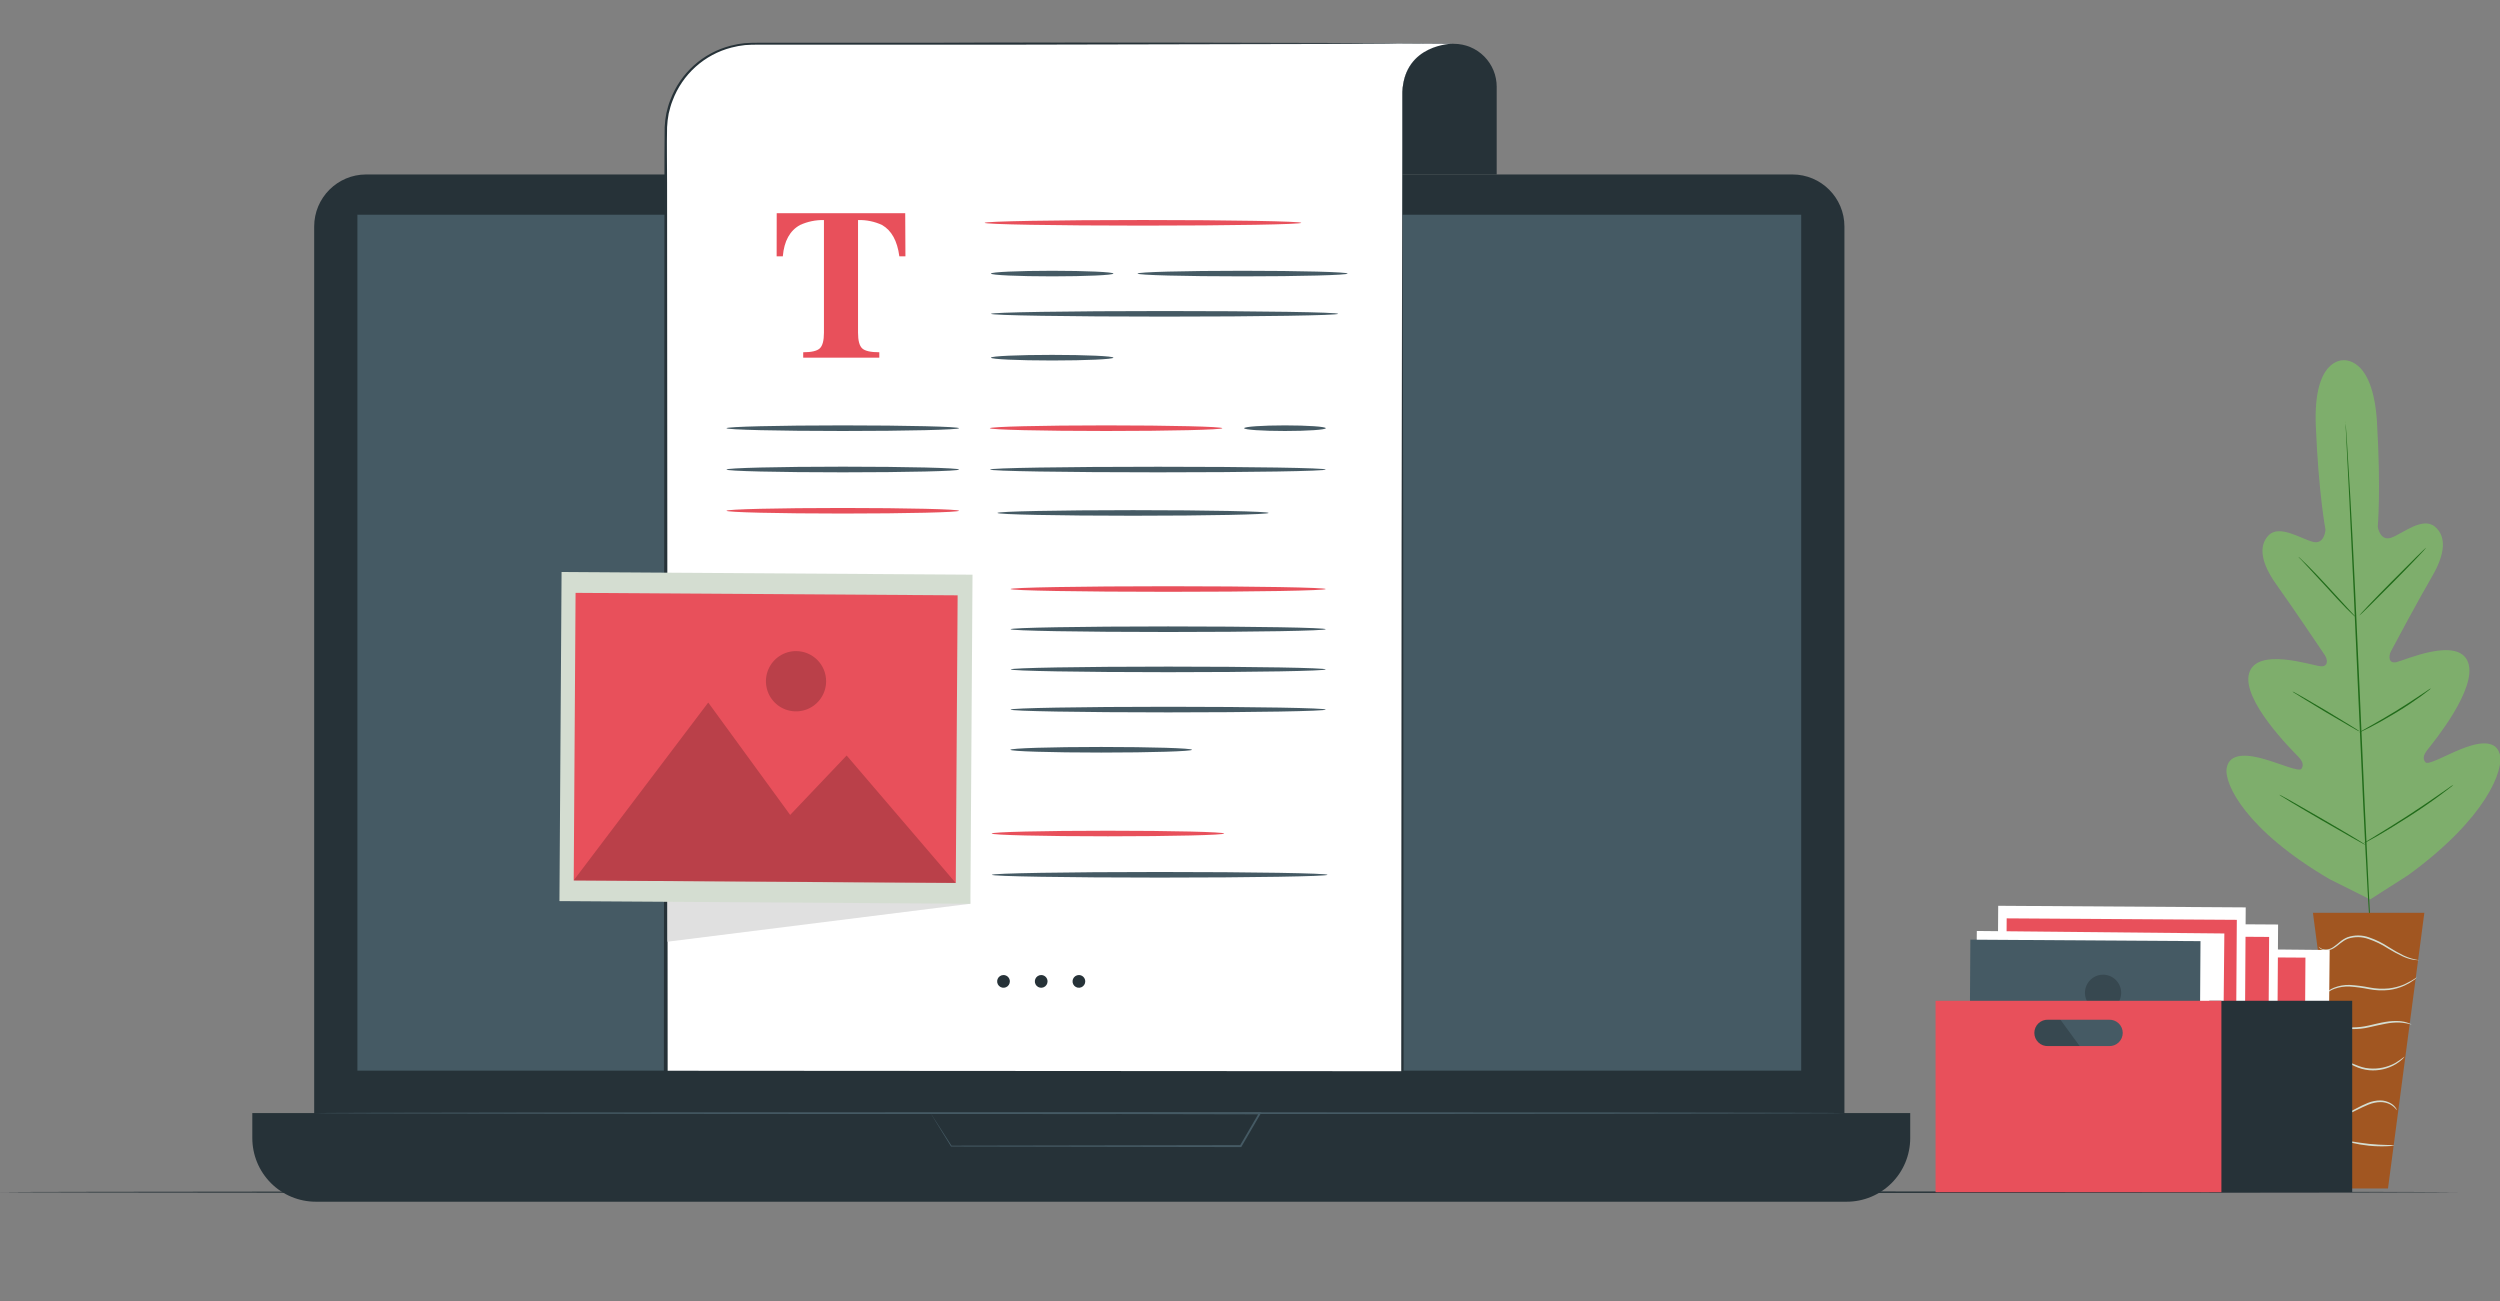 <svg width="465" height="242" viewBox="0 0 465 242" fill="none" xmlns="http://www.w3.org/2000/svg">
<rect x="0" y="0" width="465" height="242" fill="#808080" stroke="none"/>
<g clip-path="url(#clip0_6926_12015)">
<path d="M435.835 67.011C435.835 67.011 430.224 66.605 430.742 79.214C431.26 91.823 432.542 98.54 432.542 98.54C432.542 98.54 432.376 101.333 430.211 100.788C428.046 100.243 423.983 97.516 421.978 99.551C419.972 101.586 420.65 104.871 423.399 108.708C426.147 112.546 431.911 121.091 432.422 121.863C432.933 122.634 433.139 124.057 431.605 123.924C430.072 123.791 419.727 120.273 418.326 125.254C416.925 130.235 426.393 139.619 427.409 140.663C428.425 141.707 428.471 142.365 428.073 142.991C427.675 143.616 424.302 142.113 421.314 141.235C418.326 140.357 414.72 139.865 414.169 142.824C413.618 145.784 417.781 154.449 433.352 163.553L440.841 167.297L447.932 162.769C462.54 152.128 465.787 143.117 464.944 140.224C464.1 137.331 460.561 138.189 457.68 139.36C454.798 140.53 451.598 142.372 451.126 141.78C450.655 141.188 450.648 140.537 451.551 139.399C452.454 138.262 460.907 128.014 459.047 123.159C457.188 118.305 447.242 122.834 445.728 123.159C444.214 123.485 444.281 122.009 444.706 121.164C445.131 120.32 450.017 111.235 452.375 107.199C454.732 103.162 455.157 99.837 452.873 97.948C450.588 96.059 446.897 99.238 444.799 100.003C442.7 100.768 442.262 98.008 442.262 98.008C442.262 98.008 442.866 91.192 442.123 78.596C441.379 66 435.702 67.018 435.702 67.018" fill="#7EAE6C"/>
<path d="M436.28 78.303C436.28 78.303 436.28 78.39 436.28 78.563L436.34 79.341C436.386 80.006 436.459 81.037 436.545 82.313C436.718 84.9 436.937 88.644 437.209 93.273C437.727 102.53 438.325 115.319 438.942 129.444C439.56 143.569 440.124 156.364 440.589 165.621C440.821 170.237 441.014 173.981 441.14 176.581C441.207 177.865 441.26 178.869 441.293 179.56C441.293 179.893 441.293 180.152 441.293 180.339C441.293 180.525 441.293 180.605 441.293 180.605C441.288 180.516 441.288 180.427 441.293 180.339C441.293 180.152 441.293 179.893 441.233 179.567C441.187 178.869 441.12 177.871 441.034 176.588C440.861 174.001 440.642 170.257 440.37 165.635C439.859 156.378 439.254 143.589 438.644 129.457C438.033 115.325 437.455 102.537 436.997 93.286C436.758 88.664 436.572 84.927 436.439 82.32C436.373 81.037 436.326 80.039 436.293 79.341C436.293 79.008 436.293 78.755 436.293 78.569C436.284 78.481 436.28 78.392 436.28 78.303Z" fill="#216C1A"/>
<path d="M427.515 103.588C427.687 103.695 427.843 103.825 427.98 103.973C428.266 104.239 428.644 104.638 429.169 105.117C430.158 106.101 431.486 107.491 432.92 109.048L436.585 113.038L437.701 114.248C437.85 114.387 437.981 114.543 438.093 114.714C437.92 114.606 437.761 114.476 437.621 114.328C437.336 114.069 436.957 113.663 436.439 113.177C435.463 112.186 434.148 110.783 432.714 109.187L429.023 105.197L427.9 103.993C427.635 103.767 427.495 103.601 427.515 103.588Z" fill="#216C1A"/>
<path d="M438.836 114.494C438.776 114.434 441.492 111.561 444.951 108.077C448.411 104.592 451.219 101.805 451.272 101.859C451.325 101.912 448.616 104.791 445.157 108.276C441.698 111.761 438.889 114.547 438.836 114.494Z" fill="#216C1A"/>
<path d="M438.803 136.234C438.965 136.103 439.141 135.992 439.327 135.901L440.788 135.077C442.03 134.378 443.73 133.414 445.575 132.284C447.421 131.153 449.055 130.069 450.223 129.278L451.624 128.347C451.786 128.218 451.965 128.113 452.155 128.034C452.018 128.188 451.862 128.324 451.691 128.44C451.379 128.686 450.914 129.032 450.363 129.444C449.207 130.282 447.587 131.393 445.715 132.523C443.843 133.654 442.143 134.605 440.881 135.256C440.217 135.582 439.732 135.835 439.367 136.001C439.189 136.102 439 136.18 438.803 136.234Z" fill="#216C1A"/>
<path d="M426.393 128.626C426.577 128.679 426.751 128.76 426.911 128.865C427.236 129.038 427.701 129.298 428.272 129.624C429.414 130.289 430.975 131.186 432.694 132.21C434.414 133.235 435.968 134.206 437.077 134.871C437.634 135.216 438.086 135.502 438.405 135.702C438.723 135.901 438.876 136.028 438.863 136.048C438.682 135.984 438.508 135.902 438.345 135.802C438.019 135.629 437.561 135.369 437.017 135.043C435.875 134.378 434.308 133.481 432.588 132.457C430.868 131.432 429.321 130.461 428.206 129.796C427.648 129.451 427.203 129.131 426.878 128.965C426.706 128.868 426.543 128.755 426.393 128.626Z" fill="#216C1A"/>
<path d="M423.936 147.812C424.166 147.901 424.388 148.007 424.6 148.131L426.34 149.096C427.807 149.92 429.826 151.091 432.037 152.367C434.248 153.644 436.253 154.841 437.694 155.693L439.394 156.737C439.606 156.857 439.808 156.995 439.998 157.149C439.765 157.07 439.542 156.963 439.334 156.83L437.594 155.865C436.127 155.041 434.115 153.87 431.897 152.594C429.68 151.317 427.681 150.12 426.24 149.268L424.541 148.224C424.323 148.112 424.12 147.974 423.936 147.812Z" fill="#216C1A"/>
<path d="M439.639 156.836C439.848 156.674 440.07 156.529 440.303 156.404L442.123 155.294C443.663 154.356 445.781 153.052 448.099 151.549C450.416 150.047 452.448 148.637 453.922 147.613L455.675 146.389C455.883 146.229 456.105 146.089 456.339 145.97C456.159 146.163 455.959 146.334 455.741 146.482C455.349 146.795 454.765 147.24 454.041 147.772C452.594 148.849 450.562 150.286 448.258 151.762C445.954 153.239 443.816 154.549 442.282 155.44C441.499 155.885 440.861 156.238 440.416 156.471C440.173 156.624 439.912 156.747 439.639 156.836Z" fill="#216C1A"/>
<path d="M450.927 169.785H430.204L436.97 221.058H444.168L450.927 169.785Z" fill="#A15621"/>
<path d="M431.28 176.089C431.28 176.089 431.28 176.162 431.386 176.269C431.524 176.426 431.697 176.549 431.891 176.628C432.251 176.754 432.635 176.796 433.014 176.75C433.393 176.703 433.756 176.571 434.075 176.362C434.912 175.896 435.642 174.992 436.764 174.586C438.009 174.191 439.349 174.219 440.576 174.666C441.823 175.093 443.014 175.671 444.121 176.388C445.05 176.967 446.015 177.484 447.01 177.938C447.685 178.244 448.401 178.452 449.134 178.556C449.335 178.583 449.537 178.596 449.739 178.596C449.878 178.596 449.944 178.596 449.951 178.596C448.966 178.446 448.007 178.158 447.103 177.738C446.134 177.257 445.192 176.724 444.281 176.142C443.16 175.396 441.948 174.797 440.675 174.36C439.378 173.889 437.958 173.875 436.652 174.32C436.098 174.544 435.586 174.862 435.138 175.258C434.761 175.585 434.366 175.892 433.956 176.175C433.668 176.374 433.342 176.508 432.998 176.569C432.654 176.629 432.302 176.615 431.964 176.528C431.708 176.43 431.475 176.281 431.28 176.089Z" fill="#D4DDD1"/>
<path d="M432.037 185.532C432.037 185.532 432.196 185.32 432.522 184.981C432.993 184.518 433.556 184.16 434.175 183.93C435.098 183.596 436.077 183.45 437.057 183.498C438.267 183.588 439.471 183.752 440.662 183.99C441.878 184.223 443.122 184.275 444.354 184.143C445.359 184.014 446.34 183.733 447.262 183.311C447.88 183.03 448.465 182.682 449.008 182.274C449.217 182.138 449.403 181.97 449.559 181.775C448.796 182.276 447.997 182.721 447.169 183.105C446.259 183.484 445.3 183.732 444.321 183.843C443.117 183.958 441.903 183.9 440.715 183.67C439.512 183.43 438.294 183.272 437.07 183.198C436.05 183.163 435.035 183.342 434.089 183.724C433.448 183.981 432.877 184.387 432.422 184.907C432.307 185.052 432.203 185.206 432.11 185.366C432.05 185.466 432.024 185.526 432.037 185.532Z" fill="#D4DDD1"/>
<path d="M448.577 190.587C448.404 190.458 448.211 190.359 448.006 190.294C447.453 190.087 446.874 189.962 446.286 189.922C445.417 189.869 444.546 189.921 443.69 190.075C442.727 190.228 441.698 190.494 440.602 190.74C439.591 190.98 438.554 191.099 437.515 191.092C436.672 191.068 435.841 190.888 435.065 190.56C434.358 190.229 433.726 189.759 433.206 189.177C433.288 189.377 433.407 189.56 433.557 189.715C433.952 190.16 434.43 190.521 434.965 190.78C435.761 191.152 436.623 191.365 437.501 191.405C438.567 191.43 439.631 191.319 440.669 191.072C441.771 190.839 442.8 190.567 443.743 190.407C444.576 190.245 445.424 190.171 446.273 190.188C447.053 190.232 447.826 190.365 448.577 190.587Z" fill="#D4DDD1"/>
<path d="M433.863 197.729C434.49 197.457 435.186 197.385 435.855 197.523C436.584 197.704 437.29 197.967 437.96 198.308C438.82 198.72 439.746 198.977 440.695 199.066C442.426 199.216 444.16 198.813 445.649 197.915C446.094 197.645 446.508 197.326 446.884 196.964C447.136 196.698 447.269 196.539 447.249 196.525C446.697 196.951 446.123 197.346 445.529 197.709C444.061 198.513 442.389 198.867 440.722 198.727C438.73 198.614 437.256 197.443 435.895 197.29C435.372 197.199 434.834 197.245 434.334 197.423C434.153 197.481 433.99 197.587 433.863 197.729Z" fill="#D4DDD1"/>
<path d="M434.992 207.545C435.586 207.56 436.175 207.442 436.718 207.199C437.76 206.853 439.048 206.049 440.556 205.45C441.257 205.164 442.004 205.009 442.76 204.991C443.372 204.989 443.976 205.128 444.526 205.397C445.029 205.667 445.466 206.044 445.808 206.501C445.808 206.501 445.808 206.328 445.615 206.062C445.362 205.698 445.028 205.397 444.639 205.184C444.066 204.864 443.423 204.69 442.767 204.679C441.968 204.68 441.176 204.836 440.436 205.137C438.876 205.756 437.628 206.581 436.632 206.98C435.636 207.379 434.992 207.492 434.992 207.545Z" fill="#D4DDD1"/>
<path d="M436.034 212.12C436.452 212.332 436.9 212.478 437.362 212.553C438.442 212.808 439.538 212.992 440.642 213.105C441.745 213.213 442.855 213.244 443.962 213.198C444.425 213.207 444.888 213.153 445.336 213.038C445.336 212.932 443.238 213.038 440.689 212.765C438.139 212.493 436.061 212.021 436.034 212.12Z" fill="#D4DDD1"/>
<path d="M457.142 221.743C457.142 221.836 354.796 221.916 228.581 221.916C102.365 221.916 -0 221.836 -0 221.743C-0 221.65 102.319 221.57 228.581 221.57C354.843 221.57 457.142 221.67 457.142 221.743Z" fill="#263238"/>
<path d="M238.68 14.068C238.68 14.354 227.173 14.587 212.984 14.587C198.795 14.587 187.281 14.354 187.281 14.068C187.281 13.782 198.782 13.549 212.984 13.549C227.187 13.549 238.68 13.782 238.68 14.068Z" fill="#455A64"/>
<path d="M333.39 32.45H68.111C62.768 32.45 58.437 36.788 58.437 42.139V211.276C58.437 216.627 62.768 220.965 68.111 220.965H333.39C338.733 220.965 343.064 216.627 343.064 211.276V42.139C343.064 36.788 338.733 32.45 333.39 32.45Z" fill="#263238"/>
<path d="M46.937 207.026H355.301V211.681C355.301 214.821 354.056 217.832 351.839 220.052C349.623 222.272 346.617 223.519 343.482 223.519H58.749C55.614 223.519 52.608 222.272 50.392 220.052C48.175 217.832 46.93 214.821 46.93 211.681V207.026H46.937Z" fill="#263238"/>
<path d="M335.023 39.938H66.477V199.139H335.023V39.938Z" fill="#455A64"/>
<path d="M173.086 207.039H173.384H174.287H177.793L190.807 206.986L234.311 206.893H234.636L234.47 207.172L232.744 210.138L230.918 213.271L230.865 213.357H230.759L176.917 213.257H176.87V213.218C175.642 211.222 174.699 209.68 174.048 208.629L173.345 207.465L173.112 207.079C173.112 207.079 173.212 207.219 173.384 207.485L174.135 208.649L177.01 213.131L176.943 213.091L230.785 212.991L230.626 213.085L232.452 209.952L234.178 206.986L234.338 207.266L191.013 207.172L177.913 207.039H174.347H173.418H173.086Z" fill="#455A64"/>
<path d="M343.057 207.039C343.057 207.133 279.315 207.212 200.754 207.212C122.192 207.212 58.437 207.133 58.437 207.039C58.437 206.946 122.178 206.867 200.754 206.867C279.329 206.867 343.057 206.933 343.057 207.039Z" fill="#455A64"/>
<path d="M270.418 8.149C272.531 8.149 274.558 8.99 276.052 10.487C277.546 11.983 278.386 14.013 278.386 16.13V32.469H254.596V17.38C254.596 14.932 255.566 12.584 257.295 10.853C259.023 9.122 261.367 8.149 263.812 8.149H270.418Z" fill="#263238"/>
<path d="M270.418 8.149C270.418 8.242 247.989 8.302 220.328 8.276C192.666 8.249 170.224 8.156 170.224 8.063C170.224 7.97 192.653 7.903 220.328 7.93C248.002 7.957 270.418 8.05 270.418 8.149Z" fill="#263238"/>
<path d="M270.212 8.129L260.299 8.063L245.897 8.149H140.099C135.785 8.149 131.647 9.866 128.596 12.922C125.546 15.977 123.832 20.121 123.832 24.443V199.525H260.844V17.081C261.249 8.149 270.212 8.129 270.212 8.129Z" fill="white"/>
<path d="M270.212 8.129L187.593 8.309H146.287H141.122C140.258 8.309 139.409 8.309 138.565 8.389C137.718 8.478 136.879 8.631 136.056 8.848C133.575 9.486 131.285 10.714 129.379 12.428C127.473 14.141 126.008 16.289 125.107 18.69C124.947 19.083 124.809 19.485 124.695 19.894L124.376 21.131C124.217 21.967 124.117 22.814 124.077 23.665C124.004 27.089 124.077 30.554 124.077 33.992L124.184 199.491L123.858 199.159L260.87 199.245L260.631 199.491L260.697 101.067L260.777 51.855L260.824 27.249V21.104V18.052C260.806 17.539 260.828 17.025 260.89 16.515C260.919 16.003 260.999 15.495 261.129 14.999C261.555 12.964 262.743 11.17 264.449 9.985C265.291 9.397 266.221 8.948 267.204 8.655C268.18 8.348 269.191 8.171 270.212 8.129ZM270.212 8.129C269.188 8.173 268.175 8.352 267.198 8.661C266.219 8.955 265.293 9.404 264.456 9.992C262.763 11.178 261.588 12.967 261.169 14.993C261.045 15.49 260.967 15.997 260.936 16.509C260.877 17.016 260.857 17.528 260.877 18.038V21.117V27.269L260.923 51.875L261.003 101.087L261.069 199.511V199.751H260.824L123.812 199.844H123.48V199.511L123.586 34.026C123.586 30.574 123.586 27.143 123.626 23.678C123.667 22.805 123.771 21.936 123.938 21.078L124.263 19.807C124.382 19.387 124.524 18.974 124.688 18.57C125.615 16.109 127.121 13.909 129.077 12.155C131.034 10.401 133.385 9.145 135.929 8.495C136.773 8.274 137.632 8.118 138.499 8.03C139.369 7.983 140.239 7.937 141.095 7.95H146.261H187.567L270.212 8.129Z" fill="#263238"/>
<path d="M144.468 39.652H168.371L168.411 47.672H167.276C166.9 44.799 165.826 42.857 164.056 41.846C162.659 41.199 161.132 40.885 159.594 40.929V61.884C159.594 63.347 159.853 64.318 160.364 64.796C160.875 65.275 161.937 65.521 163.551 65.521V66.532H149.395V65.521C150.949 65.521 151.978 65.275 152.489 64.79C153 64.304 153.253 63.334 153.253 61.884V40.929C151.724 40.898 150.208 41.211 148.817 41.846C146.918 42.884 145.847 44.826 145.604 47.672H144.455L144.468 39.652Z" fill="#E8505B"/>
<path d="M242.046 41.447C242.046 41.733 228.853 41.966 212.592 41.966C196.331 41.966 183.132 41.733 183.132 41.447C183.132 41.161 196.318 40.922 212.592 40.922C228.866 40.922 242.046 41.168 242.046 41.447Z" fill="#E8505B"/>
<path d="M207.095 50.884C207.095 51.17 201.995 51.403 195.701 51.403C189.406 51.403 184.314 51.17 184.314 50.884C184.314 50.598 189.413 50.365 195.701 50.365C201.989 50.365 207.095 50.598 207.095 50.884Z" fill="#455A64"/>
<path d="M178.384 79.647C178.384 79.933 168.697 80.165 156.752 80.165C144.807 80.165 135.119 79.933 135.119 79.647C135.119 79.361 144.807 79.121 156.752 79.121C168.697 79.121 178.384 79.354 178.384 79.647Z" fill="#455A64"/>
<path d="M227.366 79.647C227.366 79.933 217.685 80.165 205.74 80.165C193.795 80.165 184.108 79.933 184.108 79.647C184.108 79.361 193.788 79.121 205.74 79.121C217.692 79.121 227.366 79.354 227.366 79.647Z" fill="#E8505B"/>
<path d="M178.384 87.334C178.384 87.627 168.697 87.853 156.752 87.853C144.807 87.853 135.119 87.627 135.119 87.334C135.119 87.042 144.833 86.802 156.785 86.802C168.737 86.802 178.384 87.035 178.384 87.334Z" fill="#455A64"/>
<path d="M178.384 95.002C178.384 95.288 168.697 95.521 156.752 95.521C144.807 95.521 135.119 95.288 135.119 95.002C135.119 94.716 144.807 94.483 156.752 94.483C168.697 94.483 178.384 94.716 178.384 95.002Z" fill="#E8505B"/>
<path d="M207.095 66.526C207.095 66.818 201.995 67.051 195.701 67.051C189.406 67.051 184.314 66.818 184.314 66.526C184.314 66.233 189.413 66.007 195.701 66.007C201.989 66.007 207.095 66.24 207.095 66.526Z" fill="#455A64"/>
<path d="M246.595 79.647C246.595 79.933 243.195 80.165 239.005 80.165C234.816 80.165 231.409 79.933 231.409 79.647C231.409 79.361 234.809 79.121 239.005 79.121C243.202 79.121 246.595 79.354 246.595 79.647Z" fill="#455A64"/>
<path d="M250.658 50.884C250.658 51.17 241.907 51.403 231.117 51.403C220.328 51.403 211.576 51.17 211.576 50.884C211.576 50.598 220.321 50.365 231.117 50.365C241.914 50.365 250.658 50.598 250.658 50.884Z" fill="#455A64"/>
<path d="M248.899 58.372C248.899 58.658 234.437 58.891 216.609 58.891C198.782 58.891 184.314 58.658 184.314 58.372C184.314 58.086 198.768 57.854 216.609 57.854C234.45 57.854 248.899 58.073 248.899 58.372Z" fill="#455A64"/>
<path d="M246.595 87.334C246.595 87.627 232.605 87.853 215.388 87.853C198.171 87.853 184.141 87.627 184.141 87.334C184.141 87.042 198.131 86.816 215.388 86.816C232.644 86.816 246.595 87.035 246.595 87.334Z" fill="#455A64"/>
<path d="M246.595 109.56C246.595 109.846 233.468 110.078 217.28 110.078C201.092 110.078 187.959 109.846 187.959 109.56C187.959 109.274 201.086 109.041 217.28 109.041C233.474 109.041 246.595 109.28 246.595 109.56Z" fill="#E8505B"/>
<path d="M246.595 117.035C246.595 117.321 233.468 117.553 217.28 117.553C201.092 117.553 187.959 117.321 187.959 117.035C187.959 116.749 201.086 116.516 217.28 116.516C233.474 116.516 246.595 116.749 246.595 117.035Z" fill="#455A64"/>
<path d="M246.595 124.509C246.595 124.795 233.468 125.028 217.28 125.028C201.092 125.028 187.992 124.795 187.992 124.509C187.992 124.223 201.119 123.991 217.313 123.991C233.508 123.991 246.595 124.223 246.595 124.509Z" fill="#455A64"/>
<path d="M246.595 131.984C246.595 132.27 233.468 132.503 217.28 132.503C201.092 132.503 187.959 132.27 187.959 131.984C187.959 131.698 201.086 131.459 217.28 131.459C233.474 131.459 246.595 131.692 246.595 131.984Z" fill="#455A64"/>
<path d="M221.715 139.459C221.715 139.599 219.83 139.732 216.775 139.825C213.721 139.918 209.472 139.978 204.824 139.978C200.176 139.978 195.946 139.918 192.872 139.825C189.798 139.732 187.926 139.599 187.926 139.459C187.926 139.32 189.818 139.18 192.872 139.087C195.926 138.994 200.176 138.934 204.824 138.934C209.472 138.934 213.708 138.994 216.775 139.087C219.843 139.18 221.715 139.313 221.715 139.459Z" fill="#455A64"/>
<path d="M235.971 95.408C235.971 95.694 224.683 95.927 210.74 95.927C196.796 95.927 185.509 95.694 185.509 95.408C185.509 95.122 196.796 94.889 210.74 94.889C224.683 94.889 235.971 95.122 235.971 95.408Z" fill="#455A64"/>
<path d="M177.362 110.398L180.476 168.095L124.144 175.158L124.104 109.912L177.362 110.398Z" fill="#E0E0E0"/>
<path d="M104.452 106.396L104.057 167.604L180.493 168.098L180.887 106.89L104.452 106.396Z" fill="#D4DDD1"/>
<path d="M107.056 110.271L106.711 163.771L177.775 164.231L178.12 110.73L107.056 110.271Z" fill="#E8505B"/>
<g opacity="0.2">
<path d="M106.694 163.766L131.733 130.674L146.971 151.576L157.475 140.523L177.76 164.225L106.694 163.766Z" fill="black"/>
</g>
<g opacity="0.2">
<path d="M153.658 126.744C153.651 127.853 153.316 128.935 152.696 129.853C152.075 130.771 151.197 131.484 150.172 131.903C149.146 132.321 148.02 132.425 146.936 132.202C145.851 131.98 144.857 131.44 144.079 130.651C143.301 129.863 142.774 128.86 142.564 127.772C142.355 126.683 142.472 125.556 142.902 124.535C143.332 123.513 144.054 122.641 144.978 122.031C145.902 121.42 146.986 121.098 148.093 121.104C148.828 121.109 149.556 121.258 150.233 121.544C150.91 121.83 151.525 122.246 152.042 122.77C152.558 123.294 152.967 123.914 153.244 124.596C153.522 125.278 153.662 126.008 153.658 126.744Z" fill="black"/>
</g>
<path d="M187.833 182.54C187.833 182.774 187.763 183.003 187.633 183.197C187.504 183.392 187.319 183.544 187.103 183.633C186.887 183.723 186.649 183.747 186.42 183.701C186.191 183.655 185.98 183.542 185.815 183.377C185.65 183.211 185.537 183 185.492 182.771C185.446 182.541 185.469 182.303 185.559 182.087C185.648 181.871 185.8 181.686 185.994 181.556C186.188 181.426 186.417 181.356 186.651 181.356C186.964 181.356 187.265 181.481 187.486 181.703C187.708 181.925 187.833 182.226 187.833 182.54Z" fill="#263238"/>
<path d="M194.844 182.54C194.844 182.774 194.775 183.003 194.645 183.197C194.515 183.392 194.331 183.544 194.115 183.633C193.899 183.723 193.661 183.747 193.432 183.701C193.202 183.655 192.992 183.542 192.827 183.377C192.661 183.211 192.549 183 192.503 182.771C192.458 182.541 192.481 182.303 192.57 182.087C192.66 181.871 192.811 181.686 193.006 181.556C193.2 181.426 193.429 181.356 193.662 181.356C193.976 181.356 194.276 181.481 194.498 181.703C194.72 181.925 194.844 182.226 194.844 182.54Z" fill="#263238"/>
<path d="M201.856 182.54C201.856 182.774 201.786 183.003 201.657 183.197C201.527 183.392 201.342 183.544 201.126 183.633C200.91 183.723 200.673 183.747 200.443 183.701C200.214 183.655 200.003 183.542 199.838 183.377C199.673 183.211 199.56 183 199.515 182.771C199.469 182.541 199.493 182.303 199.582 182.087C199.671 181.871 199.823 181.686 200.017 181.556C200.212 181.426 200.44 181.356 200.674 181.356C200.987 181.356 201.288 181.481 201.51 181.703C201.731 181.925 201.856 182.226 201.856 182.54Z" fill="#263238"/>
<path d="M227.698 155.034C227.698 155.32 218.01 155.553 206.065 155.553C194.12 155.553 184.44 155.32 184.44 155.034C184.44 154.748 194.12 154.516 206.065 154.516C218.01 154.516 227.698 154.748 227.698 155.034Z" fill="#E8505B"/>
<path d="M246.927 162.715C246.927 163.001 232.937 163.234 215.72 163.234C198.503 163.234 184.473 163.001 184.473 162.715C184.473 162.429 198.456 162.19 215.72 162.19C232.983 162.19 246.927 162.423 246.927 162.715Z" fill="#455A64"/>
<path d="M387.278 176.248L386.91 213.117L432.95 213.578L433.318 176.709L387.278 176.248Z" fill="white"/>
<path d="M386.007 177.842L385.799 210.069L428.605 210.346L428.812 178.119L386.007 177.842Z" fill="#E8505B"/>
<path opacity="0.2" d="M385.771 210.065L400.85 190.128L410.033 202.717L416.36 196.06L428.578 210.338L385.771 210.065Z" fill="black"/>
<g opacity="0.2">
<path d="M414.056 187.754C414.052 188.423 413.85 189.076 413.474 189.63C413.099 190.184 412.568 190.614 411.948 190.865C411.328 191.116 410.648 191.177 409.993 191.04C409.339 190.903 408.74 190.575 408.273 190.096C407.805 189.617 407.49 189.01 407.368 188.352C407.245 187.694 407.321 187.014 407.585 186.399C407.849 185.784 408.289 185.261 408.85 184.897C409.412 184.533 410.068 184.345 410.736 184.355C411.626 184.368 412.474 184.732 413.096 185.369C413.718 186.005 414.063 186.863 414.056 187.754Z" fill="black"/>
</g>
<path d="M377.685 171.662L377.448 208.53L423.487 208.828L423.725 171.96L377.685 171.662Z" fill="white"/>
<path d="M379.25 173.993L379.043 206.22L421.848 206.497L422.056 174.27L379.25 173.993Z" fill="#E8505B"/>
<path opacity="0.2" d="M379.018 206.215L394.097 186.277L403.28 198.866L409.608 192.209L421.825 206.487L379.018 206.215Z" fill="black"/>
<g opacity="0.2">
<path d="M407.304 183.91C407.3 184.579 407.097 185.233 406.722 185.787C406.346 186.341 405.815 186.77 405.195 187.021C404.575 187.272 403.895 187.333 403.241 187.196C402.586 187.059 401.987 186.731 401.52 186.252C401.052 185.774 400.737 185.167 400.615 184.508C400.492 183.85 400.568 183.17 400.832 182.555C401.096 181.94 401.537 181.417 402.098 181.053C402.659 180.69 403.315 180.501 403.984 180.511C404.873 180.525 405.72 180.89 406.342 181.527C406.963 182.163 407.309 183.019 407.304 183.91Z" fill="black"/>
</g>
<path d="M371.664 168.476L371.426 205.344L417.466 205.642L417.703 168.774L371.664 168.476Z" fill="white"/>
<path d="M373.242 170.814L373.035 203.04L415.84 203.317L416.048 171.091L373.242 170.814Z" fill="#E8505B"/>
<path opacity="0.2" d="M373.009 203.029L388.088 183.092L397.271 195.687L403.592 189.03L415.816 203.309L373.009 203.029Z" fill="black"/>
<g opacity="0.2">
<path d="M401.295 180.731C401.291 181.4 401.088 182.054 400.713 182.608C400.337 183.162 399.806 183.592 399.186 183.843C398.566 184.094 397.886 184.154 397.232 184.017C396.577 183.881 395.978 183.552 395.511 183.073C395.043 182.595 394.728 181.988 394.606 181.33C394.483 180.671 394.559 179.991 394.823 179.376C395.087 178.761 395.528 178.239 396.089 177.875C396.65 177.511 397.306 177.322 397.975 177.333C398.864 177.347 399.711 177.711 400.333 178.348C400.954 178.984 401.3 179.841 401.295 180.731Z" fill="black"/>
</g>
<path d="M367.688 173.165L367.32 210.034L413.361 210.495L413.729 173.626L367.688 173.165Z" fill="white"/>
<path d="M366.486 174.776L366.278 207.003L409.084 207.28L409.292 175.053L366.486 174.776Z" fill="#455A64"/>
<path opacity="0.2" d="M366.257 206.993L381.336 187.055L390.518 199.644L396.839 192.987L409.063 207.266L366.257 206.993Z" fill="black"/>
<g opacity="0.2">
<path d="M394.542 184.688C394.538 185.357 394.335 186.011 393.96 186.565C393.585 187.119 393.053 187.548 392.434 187.799C391.814 188.05 391.134 188.111 390.479 187.974C389.825 187.837 389.226 187.509 388.758 187.03C388.291 186.552 387.976 185.945 387.853 185.286C387.731 184.628 387.806 183.948 388.07 183.333C388.334 182.718 388.775 182.195 389.336 181.832C389.897 181.468 390.554 181.279 391.222 181.29C392.11 181.305 392.957 181.671 393.578 182.307C394.199 182.943 394.546 183.798 394.542 184.688Z" fill="black"/>
</g>
<path d="M437.508 186.144H410.929V221.743H437.508V186.144Z" fill="#263238"/>
<path d="M360.015 186.144V221.743H413.18V186.144H360.015ZM392.251 194.57H380.964C380.632 194.588 380.3 194.537 379.988 194.422C379.676 194.306 379.391 194.129 379.15 193.899C378.908 193.67 378.716 193.394 378.585 193.088C378.454 192.782 378.386 192.453 378.386 192.12C378.386 191.787 378.454 191.457 378.585 191.151C378.716 190.845 378.908 190.569 379.15 190.34C379.391 190.111 379.676 189.933 379.988 189.817C380.3 189.702 380.632 189.652 380.964 189.669H392.251C392.583 189.652 392.916 189.702 393.227 189.817C393.539 189.933 393.825 190.111 394.066 190.34C394.307 190.569 394.499 190.845 394.63 191.151C394.761 191.457 394.829 191.787 394.829 192.12C394.829 192.453 394.761 192.782 394.63 193.088C394.499 193.394 394.307 193.67 394.066 193.899C393.825 194.129 393.539 194.306 393.227 194.422C392.916 194.537 392.583 194.588 392.251 194.57Z" fill="#E8505B"/>
<path d="M280.803 133.594C280.928 133.66 281.044 133.743 281.148 133.84L282.084 134.611L285.404 137.411L285.51 137.511L285.417 137.617C284.189 139.093 282.821 140.942 281.287 142.877C280.935 143.31 280.59 143.742 280.252 144.134L279.973 144.474V144.035C279.833 140.916 279.727 138.162 279.667 136.181C279.641 135.236 279.621 134.458 279.607 133.846C279.575 133.564 279.575 133.278 279.607 132.995C279.665 133.273 279.698 133.556 279.707 133.84C279.747 134.452 279.8 135.23 279.866 136.167C279.986 138.162 280.139 140.902 280.285 144.021L279.986 143.915L281.009 142.658C282.542 140.736 283.93 138.894 285.192 137.431V137.637L281.978 134.738L281.095 133.886C280.889 133.713 280.789 133.607 280.803 133.594Z" fill="#455A64"/>
</g>
<defs>
<clipPath id="clip0_6926_12015">
<rect width="465" height="242" fill="white"/>
</clipPath>
</defs>
</svg>
